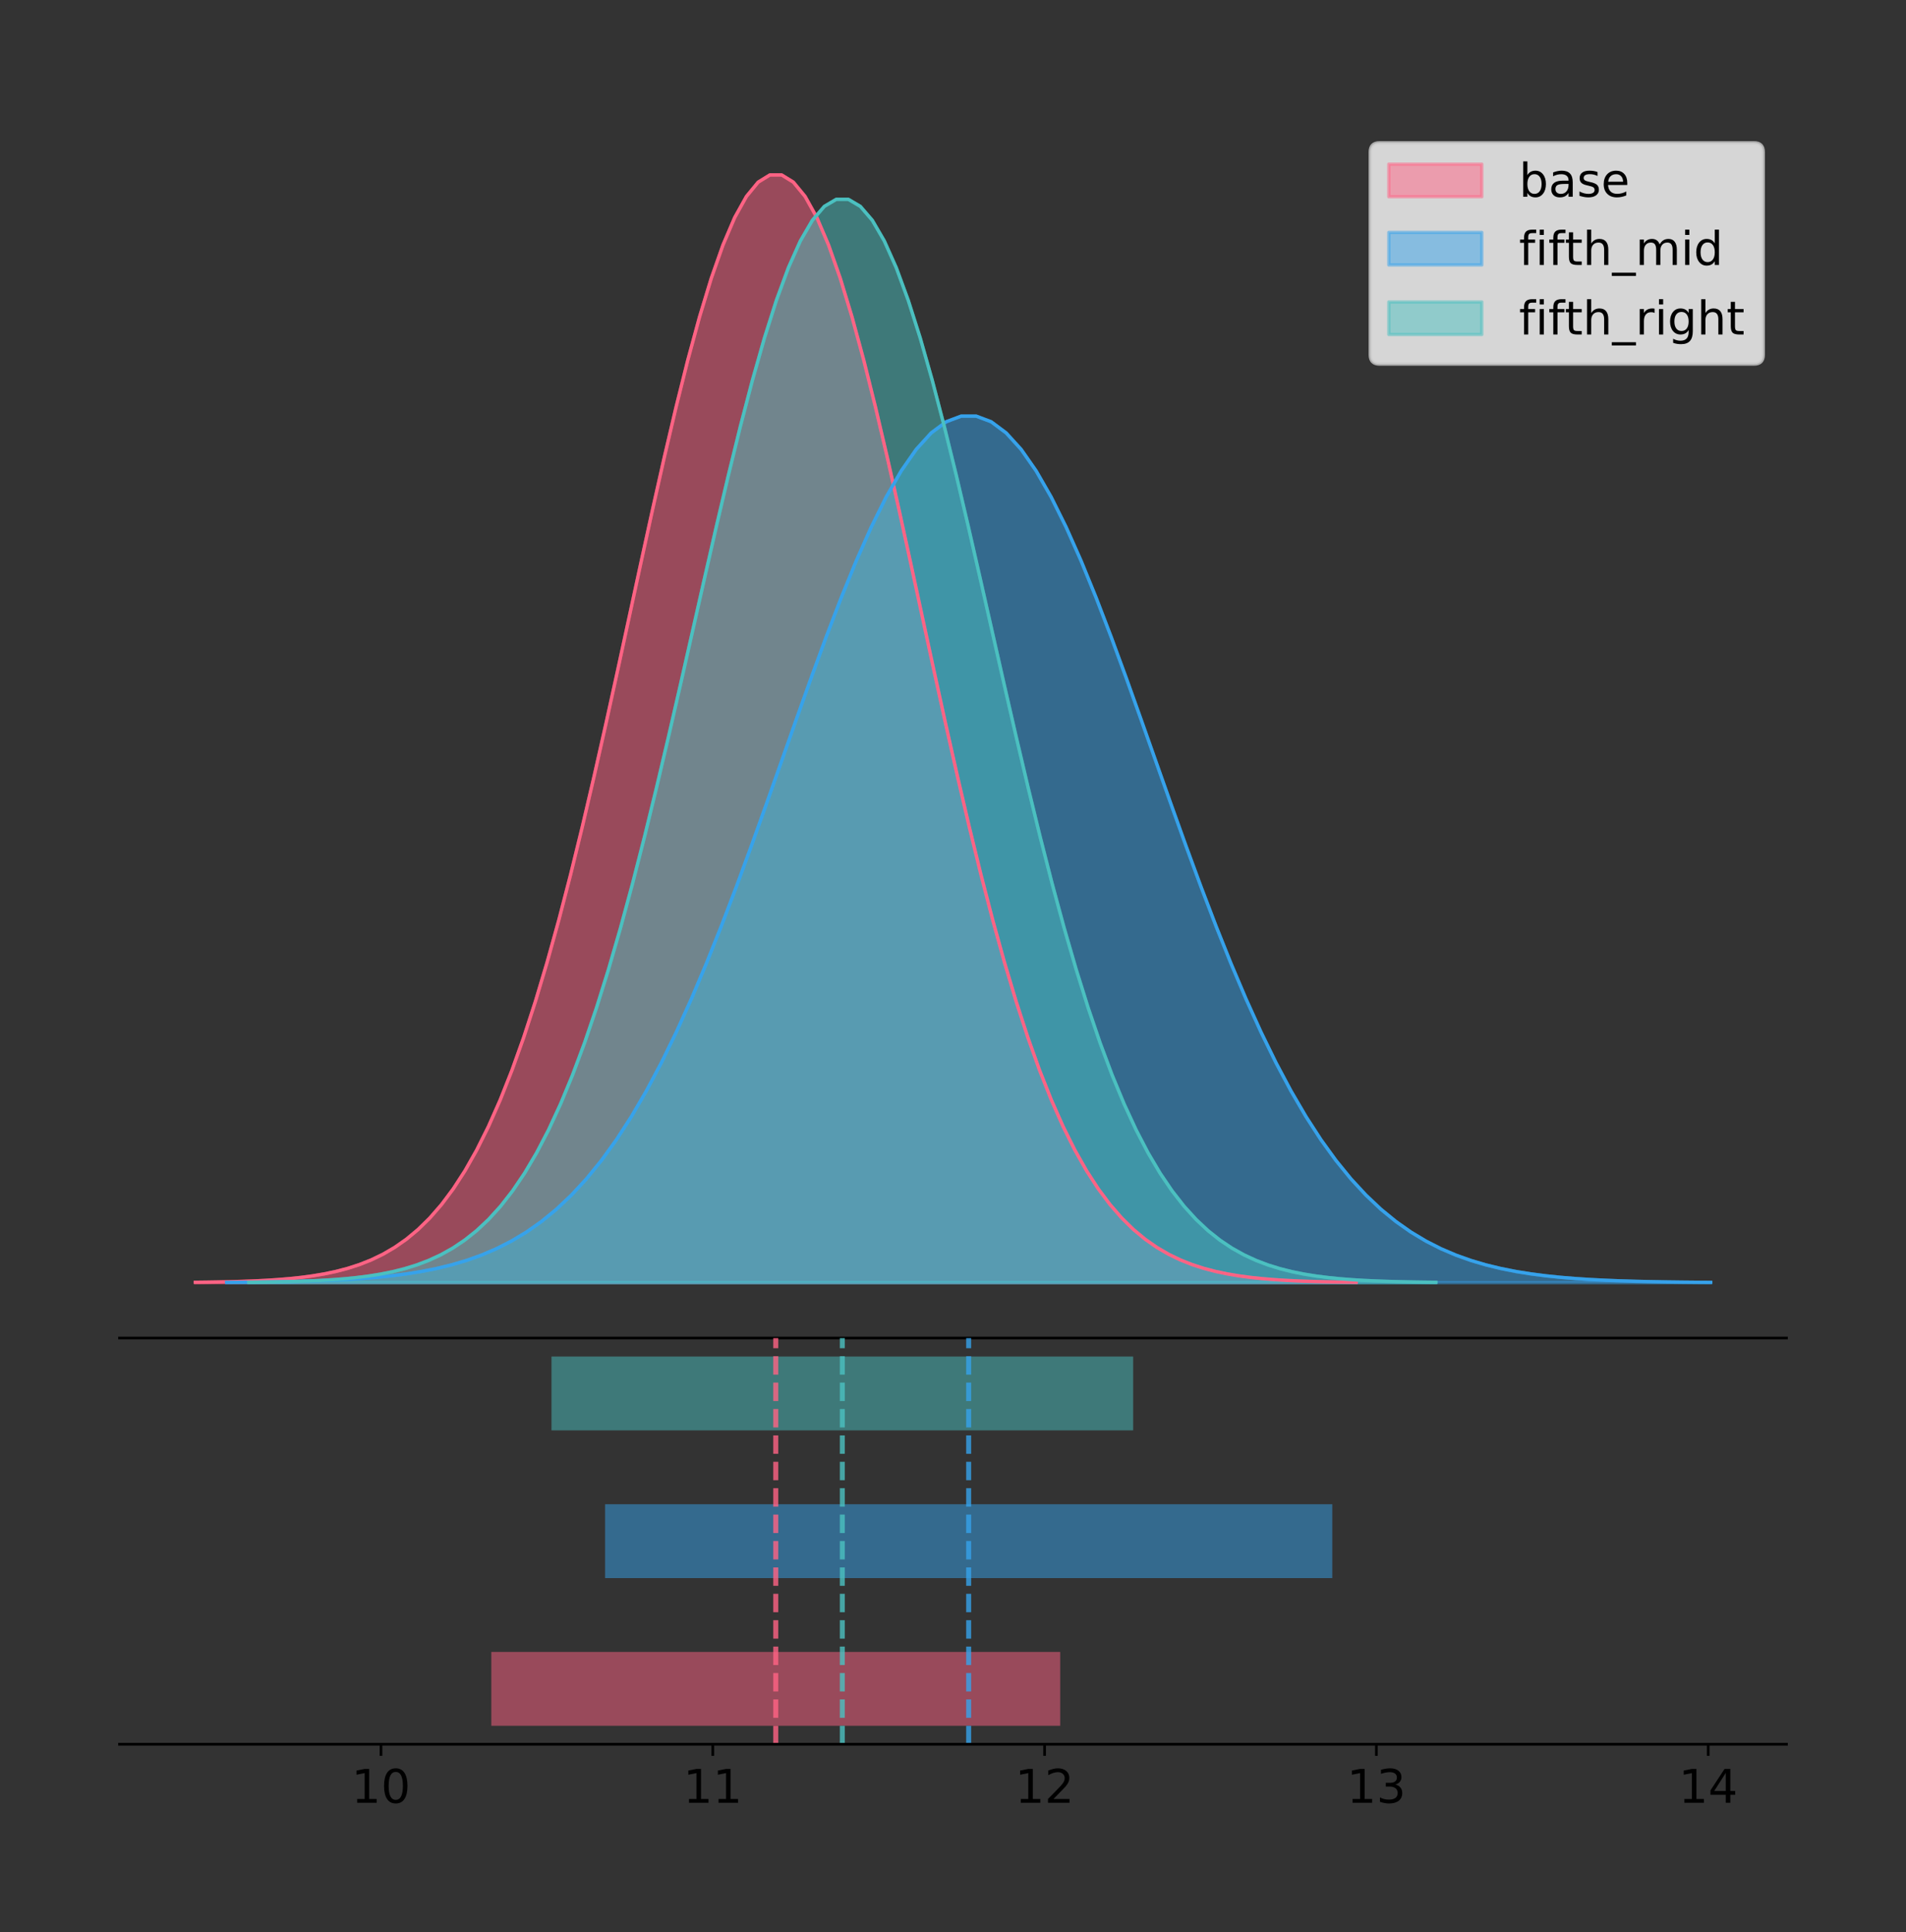 <?xml version="1.0" encoding="utf-8" standalone="no"?>
<!DOCTYPE svg PUBLIC "-//W3C//DTD SVG 1.1//EN"
  "http://www.w3.org/Graphics/SVG/1.1/DTD/svg11.dtd">
<!-- Created with matplotlib (https://matplotlib.org/) -->
<svg height="581.789pt" version="1.1" viewBox="0 0 574.2 581.789" width="574.2pt" xmlns="http://www.w3.org/2000/svg" xmlns:xlink="http://www.w3.org/1999/xlink">
 <rect x="0" y="0" width="574.2" height="581.789" fill="#333333" stroke="none"/>
 <defs>
  <style type="text/css">
*{stroke-linecap:butt;stroke-linejoin:round;}
  </style>
 </defs>
 <g id="figure_1">
  <g id="patch_1">
   <path d="M 0 581.789 
L 574.2 581.789 
L 574.2 0 
L 0 0 
z
" style="fill:none;"/>
  </g>
  <g id="axes_1">
   <g id="patch_2">
    <path d="M 36 402.93 
L 538.2 402.93 
L 538.2 36 
L 36 36 
z
" style="fill:none;"/>
   </g>
   <g id="PolyCollection_1">
    <defs>
     <path d="M 58.827 -195.538 
L 58.827 -195.65 
L 62.36 -195.692 
L 65.893 -195.749 
L 69.426 -195.825 
L 72.959 -195.925 
L 76.492 -196.058 
L 80.025 -196.23 
L 83.558 -196.455 
L 87.091 -196.744 
L 90.623 -197.115 
L 94.156 -197.585 
L 97.689 -198.179 
L 101.222 -198.923 
L 104.755 -199.848 
L 108.288 -200.99 
L 111.821 -202.39 
L 115.354 -204.093 
L 118.887 -206.151 
L 122.42 -208.617 
L 125.953 -211.552 
L 129.486 -215.017 
L 133.018 -219.078 
L 136.551 -223.801 
L 140.084 -229.25 
L 143.617 -235.488 
L 147.15 -242.572 
L 150.683 -250.552 
L 154.216 -259.468 
L 157.749 -269.344 
L 161.282 -280.192 
L 164.815 -292.002 
L 168.348 -304.744 
L 171.88 -318.365 
L 175.413 -332.786 
L 178.946 -347.901 
L 182.479 -363.58 
L 186.012 -379.667 
L 189.545 -395.98 
L 193.078 -412.318 
L 196.611 -428.462 
L 200.144 -444.18 
L 203.677 -459.23 
L 207.21 -473.372 
L 210.743 -486.366 
L 214.275 -497.987 
L 217.808 -508.025 
L 221.341 -516.294 
L 224.874 -522.64 
L 228.407 -526.94 
L 231.94 -529.111 
L 235.473 -529.111 
L 239.006 -526.94 
L 242.539 -522.64 
L 246.072 -516.294 
L 249.605 -508.025 
L 253.137 -497.987 
L 256.67 -486.366 
L 260.203 -473.372 
L 263.736 -459.23 
L 267.269 -444.18 
L 270.802 -428.462 
L 274.335 -412.318 
L 277.868 -395.98 
L 281.401 -379.667 
L 284.934 -363.58 
L 288.467 -347.901 
L 292 -332.786 
L 295.532 -318.365 
L 299.065 -304.744 
L 302.598 -292.002 
L 306.131 -280.192 
L 309.664 -269.344 
L 313.197 -259.468 
L 316.73 -250.552 
L 320.263 -242.572 
L 323.796 -235.488 
L 327.329 -229.25 
L 330.862 -223.801 
L 334.394 -219.078 
L 337.927 -215.017 
L 341.46 -211.552 
L 344.993 -208.617 
L 348.526 -206.151 
L 352.059 -204.093 
L 355.592 -202.39 
L 359.125 -200.99 
L 362.658 -199.848 
L 366.191 -198.923 
L 369.724 -198.179 
L 373.257 -197.585 
L 376.789 -197.115 
L 380.322 -196.744 
L 383.855 -196.455 
L 387.388 -196.23 
L 390.921 -196.058 
L 394.454 -195.925 
L 397.987 -195.825 
L 401.52 -195.749 
L 405.053 -195.692 
L 408.586 -195.65 
L 408.586 -195.538 
L 408.586 -195.538 
L 405.053 -195.538 
L 401.52 -195.538 
L 397.987 -195.538 
L 394.454 -195.538 
L 390.921 -195.538 
L 387.388 -195.538 
L 383.855 -195.538 
L 380.322 -195.538 
L 376.789 -195.538 
L 373.257 -195.538 
L 369.724 -195.538 
L 366.191 -195.538 
L 362.658 -195.538 
L 359.125 -195.538 
L 355.592 -195.538 
L 352.059 -195.538 
L 348.526 -195.538 
L 344.993 -195.538 
L 341.46 -195.538 
L 337.927 -195.538 
L 334.394 -195.538 
L 330.862 -195.538 
L 327.329 -195.538 
L 323.796 -195.538 
L 320.263 -195.538 
L 316.73 -195.538 
L 313.197 -195.538 
L 309.664 -195.538 
L 306.131 -195.538 
L 302.598 -195.538 
L 299.065 -195.538 
L 295.532 -195.538 
L 292 -195.538 
L 288.467 -195.538 
L 284.934 -195.538 
L 281.401 -195.538 
L 277.868 -195.538 
L 274.335 -195.538 
L 270.802 -195.538 
L 267.269 -195.538 
L 263.736 -195.538 
L 260.203 -195.538 
L 256.67 -195.538 
L 253.137 -195.538 
L 249.605 -195.538 
L 246.072 -195.538 
L 242.539 -195.538 
L 239.006 -195.538 
L 235.473 -195.538 
L 231.94 -195.538 
L 228.407 -195.538 
L 224.874 -195.538 
L 221.341 -195.538 
L 217.808 -195.538 
L 214.275 -195.538 
L 210.743 -195.538 
L 207.21 -195.538 
L 203.677 -195.538 
L 200.144 -195.538 
L 196.611 -195.538 
L 193.078 -195.538 
L 189.545 -195.538 
L 186.012 -195.538 
L 182.479 -195.538 
L 178.946 -195.538 
L 175.413 -195.538 
L 171.88 -195.538 
L 168.348 -195.538 
L 164.815 -195.538 
L 161.282 -195.538 
L 157.749 -195.538 
L 154.216 -195.538 
L 150.683 -195.538 
L 147.15 -195.538 
L 143.617 -195.538 
L 140.084 -195.538 
L 136.551 -195.538 
L 133.018 -195.538 
L 129.486 -195.538 
L 125.953 -195.538 
L 122.42 -195.538 
L 118.887 -195.538 
L 115.354 -195.538 
L 111.821 -195.538 
L 108.288 -195.538 
L 104.755 -195.538 
L 101.222 -195.538 
L 97.689 -195.538 
L 94.156 -195.538 
L 90.623 -195.538 
L 87.091 -195.538 
L 83.558 -195.538 
L 80.025 -195.538 
L 76.492 -195.538 
L 72.959 -195.538 
L 69.426 -195.538 
L 65.893 -195.538 
L 62.36 -195.538 
L 58.827 -195.538 
z
" id="m5842f9db78" style="stroke:#ff6384;stroke-opacity:0.5;"/>
    </defs>
    <g clip-path="url(#p783f0c71dc)">
     <use style="fill:#ff6384;fill-opacity:0.5;stroke:#ff6384;stroke-opacity:0.5;" x="0" xlink:href="#m5842f9db78" y="581.789"/>
    </g>
   </g>
   <g id="PolyCollection_2">
    <defs>
     <path d="M 68.272 -195.538 
L 68.272 -195.626 
L 72.788 -195.659 
L 77.305 -195.703 
L 81.821 -195.762 
L 86.337 -195.841 
L 90.853 -195.944 
L 95.369 -196.08 
L 99.885 -196.255 
L 104.402 -196.482 
L 108.918 -196.771 
L 113.434 -197.14 
L 117.95 -197.604 
L 122.466 -198.186 
L 126.982 -198.91 
L 131.499 -199.803 
L 136.015 -200.898 
L 140.531 -202.231 
L 145.047 -203.84 
L 149.563 -205.769 
L 154.079 -208.065 
L 158.596 -210.776 
L 163.112 -213.953 
L 167.628 -217.647 
L 172.144 -221.91 
L 176.66 -226.79 
L 181.176 -232.332 
L 185.693 -238.575 
L 190.209 -245.549 
L 194.725 -253.275 
L 199.241 -261.761 
L 203.757 -271 
L 208.273 -280.968 
L 212.79 -291.624 
L 217.306 -302.904 
L 221.822 -314.729 
L 226.338 -326.994 
L 230.854 -339.579 
L 235.37 -352.34 
L 239.887 -365.121 
L 244.403 -377.75 
L 248.919 -390.046 
L 253.435 -401.82 
L 257.951 -412.882 
L 262.467 -423.047 
L 266.984 -432.138 
L 271.5 -439.99 
L 276.016 -446.46 
L 280.532 -451.424 
L 285.048 -454.787 
L 289.564 -456.486 
L 294.081 -456.486 
L 298.597 -454.787 
L 303.113 -451.424 
L 307.629 -446.46 
L 312.145 -439.99 
L 316.661 -432.138 
L 321.178 -423.047 
L 325.694 -412.882 
L 330.21 -401.82 
L 334.726 -390.046 
L 339.242 -377.75 
L 343.758 -365.121 
L 348.275 -352.34 
L 352.791 -339.579 
L 357.307 -326.994 
L 361.823 -314.729 
L 366.339 -302.904 
L 370.855 -291.624 
L 375.372 -280.968 
L 379.888 -271 
L 384.404 -261.761 
L 388.92 -253.275 
L 393.436 -245.549 
L 397.952 -238.575 
L 402.469 -232.332 
L 406.985 -226.79 
L 411.501 -221.91 
L 416.017 -217.647 
L 420.533 -213.953 
L 425.049 -210.776 
L 429.566 -208.065 
L 434.082 -205.769 
L 438.598 -203.84 
L 443.114 -202.231 
L 447.63 -200.898 
L 452.146 -199.803 
L 456.663 -198.91 
L 461.179 -198.186 
L 465.695 -197.604 
L 470.211 -197.14 
L 474.727 -196.771 
L 479.243 -196.482 
L 483.76 -196.255 
L 488.276 -196.08 
L 492.792 -195.944 
L 497.308 -195.841 
L 501.824 -195.762 
L 506.34 -195.703 
L 510.857 -195.659 
L 515.373 -195.626 
L 515.373 -195.538 
L 515.373 -195.538 
L 510.857 -195.538 
L 506.34 -195.538 
L 501.824 -195.538 
L 497.308 -195.538 
L 492.792 -195.538 
L 488.276 -195.538 
L 483.76 -195.538 
L 479.243 -195.538 
L 474.727 -195.538 
L 470.211 -195.538 
L 465.695 -195.538 
L 461.179 -195.538 
L 456.663 -195.538 
L 452.146 -195.538 
L 447.63 -195.538 
L 443.114 -195.538 
L 438.598 -195.538 
L 434.082 -195.538 
L 429.566 -195.538 
L 425.049 -195.538 
L 420.533 -195.538 
L 416.017 -195.538 
L 411.501 -195.538 
L 406.985 -195.538 
L 402.469 -195.538 
L 397.952 -195.538 
L 393.436 -195.538 
L 388.92 -195.538 
L 384.404 -195.538 
L 379.888 -195.538 
L 375.372 -195.538 
L 370.855 -195.538 
L 366.339 -195.538 
L 361.823 -195.538 
L 357.307 -195.538 
L 352.791 -195.538 
L 348.275 -195.538 
L 343.758 -195.538 
L 339.242 -195.538 
L 334.726 -195.538 
L 330.21 -195.538 
L 325.694 -195.538 
L 321.178 -195.538 
L 316.661 -195.538 
L 312.145 -195.538 
L 307.629 -195.538 
L 303.113 -195.538 
L 298.597 -195.538 
L 294.081 -195.538 
L 289.564 -195.538 
L 285.048 -195.538 
L 280.532 -195.538 
L 276.016 -195.538 
L 271.5 -195.538 
L 266.984 -195.538 
L 262.467 -195.538 
L 257.951 -195.538 
L 253.435 -195.538 
L 248.919 -195.538 
L 244.403 -195.538 
L 239.887 -195.538 
L 235.37 -195.538 
L 230.854 -195.538 
L 226.338 -195.538 
L 221.822 -195.538 
L 217.306 -195.538 
L 212.79 -195.538 
L 208.273 -195.538 
L 203.757 -195.538 
L 199.241 -195.538 
L 194.725 -195.538 
L 190.209 -195.538 
L 185.693 -195.538 
L 181.176 -195.538 
L 176.66 -195.538 
L 172.144 -195.538 
L 167.628 -195.538 
L 163.112 -195.538 
L 158.596 -195.538 
L 154.079 -195.538 
L 149.563 -195.538 
L 145.047 -195.538 
L 140.531 -195.538 
L 136.015 -195.538 
L 131.499 -195.538 
L 126.982 -195.538 
L 122.466 -195.538 
L 117.95 -195.538 
L 113.434 -195.538 
L 108.918 -195.538 
L 104.402 -195.538 
L 99.885 -195.538 
L 95.369 -195.538 
L 90.853 -195.538 
L 86.337 -195.538 
L 81.821 -195.538 
L 77.305 -195.538 
L 72.788 -195.538 
L 68.272 -195.538 
z
" id="m1d5185a5c5" style="stroke:#36a2eb;stroke-opacity:0.5;"/>
    </defs>
    <g clip-path="url(#p783f0c71dc)">
     <use style="fill:#36a2eb;fill-opacity:0.5;stroke:#36a2eb;stroke-opacity:0.5;" x="0" xlink:href="#m1d5185a5c5" y="581.789"/>
    </g>
   </g>
   <g id="PolyCollection_3">
    <defs>
     <path d="M 74.947 -195.538 
L 74.947 -195.648 
L 78.559 -195.689 
L 82.171 -195.744 
L 85.784 -195.818 
L 89.396 -195.917 
L 93.008 -196.046 
L 96.621 -196.215 
L 100.233 -196.435 
L 103.845 -196.718 
L 107.458 -197.08 
L 111.07 -197.54 
L 114.683 -198.121 
L 118.295 -198.848 
L 121.907 -199.753 
L 125.52 -200.87 
L 129.132 -202.239 
L 132.744 -203.905 
L 136.357 -205.917 
L 139.969 -208.329 
L 143.581 -211.199 
L 147.194 -214.589 
L 150.806 -218.56 
L 154.418 -223.179 
L 158.031 -228.508 
L 161.643 -234.609 
L 165.255 -241.538 
L 168.868 -249.343 
L 172.48 -258.062 
L 176.093 -267.721 
L 179.705 -278.33 
L 183.317 -289.881 
L 186.93 -302.343 
L 190.542 -315.664 
L 194.154 -329.768 
L 197.767 -344.551 
L 201.379 -359.885 
L 204.991 -375.618 
L 208.604 -391.572 
L 212.216 -407.551 
L 215.828 -423.34 
L 219.441 -438.712 
L 223.053 -453.431 
L 226.666 -467.262 
L 230.278 -479.97 
L 233.89 -491.335 
L 237.503 -501.152 
L 241.115 -509.24 
L 244.727 -515.446 
L 248.34 -519.651 
L 251.952 -521.775 
L 255.564 -521.775 
L 259.177 -519.651 
L 262.789 -515.446 
L 266.401 -509.24 
L 270.014 -501.152 
L 273.626 -491.335 
L 277.239 -479.97 
L 280.851 -467.262 
L 284.463 -453.431 
L 288.076 -438.712 
L 291.688 -423.34 
L 295.3 -407.551 
L 298.913 -391.572 
L 302.525 -375.618 
L 306.137 -359.885 
L 309.75 -344.551 
L 313.362 -329.768 
L 316.974 -315.664 
L 320.587 -302.343 
L 324.199 -289.881 
L 327.811 -278.33 
L 331.424 -267.721 
L 335.036 -258.062 
L 338.649 -249.343 
L 342.261 -241.538 
L 345.873 -234.609 
L 349.486 -228.508 
L 353.098 -223.179 
L 356.71 -218.56 
L 360.323 -214.589 
L 363.935 -211.199 
L 367.547 -208.329 
L 371.16 -205.917 
L 374.772 -203.905 
L 378.384 -202.239 
L 381.997 -200.87 
L 385.609 -199.753 
L 389.222 -198.848 
L 392.834 -198.121 
L 396.446 -197.54 
L 400.059 -197.08 
L 403.671 -196.718 
L 407.283 -196.435 
L 410.896 -196.215 
L 414.508 -196.046 
L 418.12 -195.917 
L 421.733 -195.818 
L 425.345 -195.744 
L 428.957 -195.689 
L 432.57 -195.648 
L 432.57 -195.538 
L 432.57 -195.538 
L 428.957 -195.538 
L 425.345 -195.538 
L 421.733 -195.538 
L 418.12 -195.538 
L 414.508 -195.538 
L 410.896 -195.538 
L 407.283 -195.538 
L 403.671 -195.538 
L 400.059 -195.538 
L 396.446 -195.538 
L 392.834 -195.538 
L 389.222 -195.538 
L 385.609 -195.538 
L 381.997 -195.538 
L 378.384 -195.538 
L 374.772 -195.538 
L 371.16 -195.538 
L 367.547 -195.538 
L 363.935 -195.538 
L 360.323 -195.538 
L 356.71 -195.538 
L 353.098 -195.538 
L 349.486 -195.538 
L 345.873 -195.538 
L 342.261 -195.538 
L 338.649 -195.538 
L 335.036 -195.538 
L 331.424 -195.538 
L 327.811 -195.538 
L 324.199 -195.538 
L 320.587 -195.538 
L 316.974 -195.538 
L 313.362 -195.538 
L 309.75 -195.538 
L 306.137 -195.538 
L 302.525 -195.538 
L 298.913 -195.538 
L 295.3 -195.538 
L 291.688 -195.538 
L 288.076 -195.538 
L 284.463 -195.538 
L 280.851 -195.538 
L 277.239 -195.538 
L 273.626 -195.538 
L 270.014 -195.538 
L 266.401 -195.538 
L 262.789 -195.538 
L 259.177 -195.538 
L 255.564 -195.538 
L 251.952 -195.538 
L 248.34 -195.538 
L 244.727 -195.538 
L 241.115 -195.538 
L 237.503 -195.538 
L 233.89 -195.538 
L 230.278 -195.538 
L 226.666 -195.538 
L 223.053 -195.538 
L 219.441 -195.538 
L 215.828 -195.538 
L 212.216 -195.538 
L 208.604 -195.538 
L 204.991 -195.538 
L 201.379 -195.538 
L 197.767 -195.538 
L 194.154 -195.538 
L 190.542 -195.538 
L 186.93 -195.538 
L 183.317 -195.538 
L 179.705 -195.538 
L 176.093 -195.538 
L 172.48 -195.538 
L 168.868 -195.538 
L 165.255 -195.538 
L 161.643 -195.538 
L 158.031 -195.538 
L 154.418 -195.538 
L 150.806 -195.538 
L 147.194 -195.538 
L 143.581 -195.538 
L 139.969 -195.538 
L 136.357 -195.538 
L 132.744 -195.538 
L 129.132 -195.538 
L 125.52 -195.538 
L 121.907 -195.538 
L 118.295 -195.538 
L 114.683 -195.538 
L 111.07 -195.538 
L 107.458 -195.538 
L 103.845 -195.538 
L 100.233 -195.538 
L 96.621 -195.538 
L 93.008 -195.538 
L 89.396 -195.538 
L 85.784 -195.538 
L 82.171 -195.538 
L 78.559 -195.538 
L 74.947 -195.538 
z
" id="m1afb30ddbc" style="stroke:#4bc0c0;stroke-opacity:0.5;"/>
    </defs>
    <g clip-path="url(#p783f0c71dc)">
     <use style="fill:#4bc0c0;fill-opacity:0.5;stroke:#4bc0c0;stroke-opacity:0.5;" x="0" xlink:href="#m1afb30ddbc" y="581.789"/>
    </g>
   </g>
   <g id="line2d_1">
    <path clip-path="url(#p783f0c71dc)" d="M 58.827 386.139 
L 62.36 386.097 
L 65.893 386.04 
L 69.426 385.965 
L 72.959 385.864 
L 76.492 385.732 
L 80.025 385.559 
L 83.558 385.334 
L 87.091 385.045 
L 90.623 384.675 
L 94.156 384.204 
L 97.689 383.61 
L 101.222 382.867 
L 104.755 381.941 
L 108.288 380.799 
L 111.821 379.399 
L 115.354 377.696 
L 118.887 375.639 
L 122.42 373.172 
L 125.953 370.238 
L 129.486 366.772 
L 133.018 362.711 
L 136.551 357.989 
L 140.084 352.539 
L 143.617 346.301 
L 147.15 339.217 
L 150.683 331.237 
L 154.216 322.322 
L 157.749 312.445 
L 161.282 301.597 
L 164.815 289.787 
L 168.348 277.045 
L 171.88 263.424 
L 175.413 249.004 
L 178.946 233.888 
L 182.479 218.209 
L 186.012 202.123 
L 189.545 185.809 
L 193.078 169.471 
L 196.611 153.327 
L 200.144 137.61 
L 203.677 122.559 
L 207.21 108.418 
L 210.743 95.423 
L 214.275 83.803 
L 217.808 73.765 
L 221.341 65.495 
L 224.874 59.15 
L 228.407 54.85 
L 231.94 52.679 
L 235.473 52.679 
L 239.006 54.85 
L 242.539 59.15 
L 246.072 65.495 
L 249.605 73.765 
L 253.137 83.803 
L 256.67 95.423 
L 260.203 108.418 
L 263.736 122.559 
L 267.269 137.61 
L 270.802 153.327 
L 274.335 169.471 
L 277.868 185.809 
L 281.401 202.123 
L 284.934 218.209 
L 288.467 233.888 
L 292 249.004 
L 295.532 263.424 
L 299.065 277.045 
L 302.598 289.787 
L 306.131 301.597 
L 309.664 312.445 
L 313.197 322.322 
L 316.73 331.237 
L 320.263 339.217 
L 323.796 346.301 
L 327.329 352.539 
L 330.862 357.989 
L 334.394 362.711 
L 337.927 366.772 
L 341.46 370.238 
L 344.993 373.172 
L 348.526 375.639 
L 352.059 377.696 
L 355.592 379.399 
L 359.125 380.799 
L 362.658 381.941 
L 366.191 382.867 
L 369.724 383.61 
L 373.257 384.204 
L 376.789 384.675 
L 380.322 385.045 
L 383.855 385.334 
L 387.388 385.559 
L 390.921 385.732 
L 394.454 385.864 
L 397.987 385.965 
L 401.52 386.04 
L 405.053 386.097 
L 408.586 386.139 
" style="fill:none;stroke:#ff6384;stroke-linecap:square;"/>
   </g>
   <g id="line2d_2">
    <path clip-path="url(#p783f0c71dc)" d="M 68.272 386.164 
L 72.788 386.131 
L 77.305 386.086 
L 81.821 386.027 
L 86.337 385.948 
L 90.853 385.845 
L 95.369 385.71 
L 99.885 385.534 
L 104.402 385.308 
L 108.918 385.018 
L 113.434 384.65 
L 117.95 384.185 
L 122.466 383.603 
L 126.982 382.88 
L 131.499 381.986 
L 136.015 380.891 
L 140.531 379.559 
L 145.047 377.949 
L 149.563 376.02 
L 154.079 373.724 
L 158.596 371.013 
L 163.112 367.836 
L 167.628 364.142 
L 172.144 359.879 
L 176.66 354.999 
L 181.176 349.457 
L 185.693 343.215 
L 190.209 336.24 
L 194.725 328.514 
L 199.241 320.028 
L 203.757 310.789 
L 208.273 300.821 
L 212.79 290.166 
L 217.306 278.885 
L 221.822 267.06 
L 226.338 254.795 
L 230.854 242.211 
L 235.37 229.449 
L 239.887 216.668 
L 244.403 204.039 
L 248.919 191.744 
L 253.435 179.97 
L 257.951 168.907 
L 262.467 158.742 
L 266.984 149.651 
L 271.5 141.799 
L 276.016 135.33 
L 280.532 130.366 
L 285.048 127.002 
L 289.564 125.304 
L 294.081 125.304 
L 298.597 127.002 
L 303.113 130.366 
L 307.629 135.33 
L 312.145 141.799 
L 316.661 149.651 
L 321.178 158.742 
L 325.694 168.907 
L 330.21 179.97 
L 334.726 191.744 
L 339.242 204.039 
L 343.758 216.668 
L 348.275 229.449 
L 352.791 242.211 
L 357.307 254.795 
L 361.823 267.06 
L 366.339 278.885 
L 370.855 290.166 
L 375.372 300.821 
L 379.888 310.789 
L 384.404 320.028 
L 388.92 328.514 
L 393.436 336.24 
L 397.952 343.215 
L 402.469 349.457 
L 406.985 354.999 
L 411.501 359.879 
L 416.017 364.142 
L 420.533 367.836 
L 425.049 371.013 
L 429.566 373.724 
L 434.082 376.02 
L 438.598 377.949 
L 443.114 379.559 
L 447.63 380.891 
L 452.146 381.986 
L 456.663 382.88 
L 461.179 383.603 
L 465.695 384.185 
L 470.211 384.65 
L 474.727 385.018 
L 479.243 385.308 
L 483.76 385.534 
L 488.276 385.71 
L 492.792 385.845 
L 497.308 385.948 
L 501.824 386.027 
L 506.34 386.086 
L 510.857 386.131 
L 515.373 386.164 
" style="fill:none;stroke:#36a2eb;stroke-linecap:square;"/>
   </g>
   <g id="line2d_3">
    <path clip-path="url(#p783f0c71dc)" d="M 74.947 386.142 
L 78.559 386.101 
L 82.171 386.045 
L 85.784 385.971 
L 89.396 385.873 
L 93.008 385.743 
L 96.621 385.574 
L 100.233 385.355 
L 103.845 385.072 
L 107.458 384.709 
L 111.07 384.249 
L 114.683 383.668 
L 118.295 382.941 
L 121.907 382.036 
L 125.52 380.919 
L 129.132 379.55 
L 132.744 377.884 
L 136.357 375.872 
L 139.969 373.46 
L 143.581 370.59 
L 147.194 367.201 
L 150.806 363.229 
L 154.418 358.61 
L 158.031 353.281 
L 161.643 347.18 
L 165.255 340.251 
L 168.868 332.447 
L 172.48 323.728 
L 176.093 314.068 
L 179.705 303.459 
L 183.317 291.909 
L 186.93 279.447 
L 190.542 266.125 
L 194.154 252.022 
L 197.767 237.239 
L 201.379 221.904 
L 204.991 206.172 
L 208.604 190.217 
L 212.216 174.238 
L 215.828 158.449 
L 219.441 143.078 
L 223.053 128.358 
L 226.666 114.528 
L 230.278 101.819 
L 233.89 90.454 
L 237.503 80.637 
L 241.115 72.549 
L 244.727 66.343 
L 248.34 62.138 
L 251.952 60.015 
L 255.564 60.015 
L 259.177 62.138 
L 262.789 66.343 
L 266.401 72.549 
L 270.014 80.637 
L 273.626 90.454 
L 277.239 101.819 
L 280.851 114.528 
L 284.463 128.358 
L 288.076 143.078 
L 291.688 158.449 
L 295.3 174.238 
L 298.913 190.217 
L 302.525 206.172 
L 306.137 221.904 
L 309.75 237.239 
L 313.362 252.022 
L 316.974 266.125 
L 320.587 279.447 
L 324.199 291.909 
L 327.811 303.459 
L 331.424 314.068 
L 335.036 323.728 
L 338.649 332.447 
L 342.261 340.251 
L 345.873 347.18 
L 349.486 353.281 
L 353.098 358.61 
L 356.71 363.229 
L 360.323 367.201 
L 363.935 370.59 
L 367.547 373.46 
L 371.16 375.872 
L 374.772 377.884 
L 378.384 379.55 
L 381.997 380.919 
L 385.609 382.036 
L 389.222 382.941 
L 392.834 383.668 
L 396.446 384.249 
L 400.059 384.709 
L 403.671 385.072 
L 407.283 385.355 
L 410.896 385.574 
L 414.508 385.743 
L 418.12 385.873 
L 421.733 385.971 
L 425.345 386.045 
L 428.957 386.101 
L 432.57 386.142 
" style="fill:none;stroke:#4bc0c0;stroke-linecap:square;"/>
   </g>
   <g id="patch_3">
    <path d="M 36 402.93 
L 538.2 402.93 
" style="fill:none;stroke:#000000;stroke-linecap:square;stroke-linejoin:miter;stroke-width:0.8;"/>
   </g>
   <g id="legend_1">
    <g id="patch_4">
     <path d="M 415.602 109.627 
L 528.4 109.627 
Q 531.2 109.627 531.2 106.827 
L 531.2 45.8 
Q 531.2 43 528.4 43 
L 415.602 43 
Q 412.802 43 412.802 45.8 
L 412.802 106.827 
Q 412.802 109.627 415.602 109.627 
z
" style="fill:#ffffff;opacity:0.8;stroke:#cccccc;stroke-linejoin:miter;"/>
    </g>
    <g id="patch_5">
     <path d="M 418.402 59.238 
L 446.402 59.238 
L 446.402 49.438 
L 418.402 49.438 
z
" style="fill:#ff6384;opacity:0.5;stroke:#ff6384;stroke-linejoin:miter;"/>
    </g>
    <g id="text_1">
     <!-- base -->
     <defs>
      <path d="M 48.688 27.297 
Q 48.688 37.203 44.609 42.844 
Q 40.531 48.484 33.406 48.484 
Q 26.266 48.484 22.188 42.844 
Q 18.109 37.203 18.109 27.297 
Q 18.109 17.391 22.188 11.75 
Q 26.266 6.109 33.406 6.109 
Q 40.531 6.109 44.609 11.75 
Q 48.688 17.391 48.688 27.297 
z
M 18.109 46.391 
Q 20.953 51.266 25.266 53.625 
Q 29.594 56 35.594 56 
Q 45.562 56 51.781 48.094 
Q 58.016 40.188 58.016 27.297 
Q 58.016 14.406 51.781 6.484 
Q 45.562 -1.422 35.594 -1.422 
Q 29.594 -1.422 25.266 0.953 
Q 20.953 3.328 18.109 8.203 
L 18.109 0 
L 9.078 0 
L 9.078 75.984 
L 18.109 75.984 
z
" id="DejaVuSans-98"/>
      <path d="M 34.281 27.484 
Q 23.391 27.484 19.188 25 
Q 14.984 22.516 14.984 16.5 
Q 14.984 11.719 18.141 8.906 
Q 21.297 6.109 26.703 6.109 
Q 34.188 6.109 38.703 11.406 
Q 43.219 16.703 43.219 25.484 
L 43.219 27.484 
z
M 52.203 31.203 
L 52.203 0 
L 43.219 0 
L 43.219 8.297 
Q 40.141 3.328 35.547 0.953 
Q 30.953 -1.422 24.312 -1.422 
Q 15.922 -1.422 10.953 3.297 
Q 6 8.016 6 15.922 
Q 6 25.141 12.172 29.828 
Q 18.359 34.516 30.609 34.516 
L 43.219 34.516 
L 43.219 35.406 
Q 43.219 41.609 39.141 45 
Q 35.062 48.391 27.688 48.391 
Q 23 48.391 18.547 47.266 
Q 14.109 46.141 10.016 43.891 
L 10.016 52.203 
Q 14.938 54.109 19.578 55.047 
Q 24.219 56 28.609 56 
Q 40.484 56 46.344 49.844 
Q 52.203 43.703 52.203 31.203 
z
" id="DejaVuSans-97"/>
      <path d="M 44.281 53.078 
L 44.281 44.578 
Q 40.484 46.531 36.375 47.5 
Q 32.281 48.484 27.875 48.484 
Q 21.188 48.484 17.844 46.438 
Q 14.5 44.391 14.5 40.281 
Q 14.5 37.156 16.891 35.375 
Q 19.281 33.594 26.516 31.984 
L 29.594 31.297 
Q 39.156 29.25 43.188 25.516 
Q 47.219 21.781 47.219 15.094 
Q 47.219 7.469 41.188 3.016 
Q 35.156 -1.422 24.609 -1.422 
Q 20.219 -1.422 15.453 -0.562 
Q 10.688 0.297 5.422 2 
L 5.422 11.281 
Q 10.406 8.688 15.234 7.391 
Q 20.062 6.109 24.812 6.109 
Q 31.156 6.109 34.562 8.281 
Q 37.984 10.453 37.984 14.406 
Q 37.984 18.062 35.516 20.016 
Q 33.062 21.969 24.703 23.781 
L 21.578 24.516 
Q 13.234 26.266 9.516 29.906 
Q 5.812 33.547 5.812 39.891 
Q 5.812 47.609 11.281 51.797 
Q 16.75 56 26.812 56 
Q 31.781 56 36.172 55.266 
Q 40.578 54.547 44.281 53.078 
z
" id="DejaVuSans-115"/>
      <path d="M 56.203 29.594 
L 56.203 25.203 
L 14.891 25.203 
Q 15.484 15.922 20.484 11.062 
Q 25.484 6.203 34.422 6.203 
Q 39.594 6.203 44.453 7.469 
Q 49.312 8.734 54.109 11.281 
L 54.109 2.781 
Q 49.266 0.734 44.188 -0.344 
Q 39.109 -1.422 33.891 -1.422 
Q 20.797 -1.422 13.156 6.188 
Q 5.516 13.812 5.516 26.812 
Q 5.516 40.234 12.766 48.109 
Q 20.016 56 32.328 56 
Q 43.359 56 49.781 48.891 
Q 56.203 41.797 56.203 29.594 
z
M 47.219 32.234 
Q 47.125 39.594 43.094 43.984 
Q 39.062 48.391 32.422 48.391 
Q 24.906 48.391 20.391 44.141 
Q 15.875 39.891 15.188 32.172 
z
" id="DejaVuSans-101"/>
     </defs>
     <g transform="translate(457.602 59.238)scale(0.14 -0.14)">
      <use xlink:href="#DejaVuSans-98"/>
      <use x="63.477" xlink:href="#DejaVuSans-97"/>
      <use x="124.756" xlink:href="#DejaVuSans-115"/>
      <use x="176.855" xlink:href="#DejaVuSans-101"/>
     </g>
    </g>
    <g id="patch_6">
     <path d="M 418.402 79.787 
L 446.402 79.787 
L 446.402 69.987 
L 418.402 69.987 
z
" style="fill:#36a2eb;opacity:0.5;stroke:#36a2eb;stroke-linejoin:miter;"/>
    </g>
    <g id="text_2">
     <!-- fifth_mid -->
     <defs>
      <path d="M 37.109 75.984 
L 37.109 68.5 
L 28.516 68.5 
Q 23.688 68.5 21.797 66.547 
Q 19.922 64.594 19.922 59.516 
L 19.922 54.688 
L 34.719 54.688 
L 34.719 47.703 
L 19.922 47.703 
L 19.922 0 
L 10.891 0 
L 10.891 47.703 
L 2.297 47.703 
L 2.297 54.688 
L 10.891 54.688 
L 10.891 58.5 
Q 10.891 67.625 15.141 71.797 
Q 19.391 75.984 28.609 75.984 
z
" id="DejaVuSans-102"/>
      <path d="M 9.422 54.688 
L 18.406 54.688 
L 18.406 0 
L 9.422 0 
z
M 9.422 75.984 
L 18.406 75.984 
L 18.406 64.594 
L 9.422 64.594 
z
" id="DejaVuSans-105"/>
      <path d="M 18.312 70.219 
L 18.312 54.688 
L 36.812 54.688 
L 36.812 47.703 
L 18.312 47.703 
L 18.312 18.016 
Q 18.312 11.328 20.141 9.422 
Q 21.969 7.516 27.594 7.516 
L 36.812 7.516 
L 36.812 0 
L 27.594 0 
Q 17.188 0 13.234 3.875 
Q 9.281 7.766 9.281 18.016 
L 9.281 47.703 
L 2.688 47.703 
L 2.688 54.688 
L 9.281 54.688 
L 9.281 70.219 
z
" id="DejaVuSans-116"/>
      <path d="M 54.891 33.016 
L 54.891 0 
L 45.906 0 
L 45.906 32.719 
Q 45.906 40.484 42.875 44.328 
Q 39.844 48.188 33.797 48.188 
Q 26.516 48.188 22.312 43.547 
Q 18.109 38.922 18.109 30.906 
L 18.109 0 
L 9.078 0 
L 9.078 75.984 
L 18.109 75.984 
L 18.109 46.188 
Q 21.344 51.125 25.703 53.562 
Q 30.078 56 35.797 56 
Q 45.219 56 50.047 50.172 
Q 54.891 44.344 54.891 33.016 
z
" id="DejaVuSans-104"/>
      <path d="M 50.984 -16.609 
L 50.984 -23.578 
L -0.984 -23.578 
L -0.984 -16.609 
z
" id="DejaVuSans-95"/>
      <path d="M 52 44.188 
Q 55.375 50.25 60.062 53.125 
Q 64.75 56 71.094 56 
Q 79.641 56 84.281 50.016 
Q 88.922 44.047 88.922 33.016 
L 88.922 0 
L 79.891 0 
L 79.891 32.719 
Q 79.891 40.578 77.094 44.375 
Q 74.312 48.188 68.609 48.188 
Q 61.625 48.188 57.562 43.547 
Q 53.516 38.922 53.516 30.906 
L 53.516 0 
L 44.484 0 
L 44.484 32.719 
Q 44.484 40.625 41.703 44.406 
Q 38.922 48.188 33.109 48.188 
Q 26.219 48.188 22.156 43.531 
Q 18.109 38.875 18.109 30.906 
L 18.109 0 
L 9.078 0 
L 9.078 54.688 
L 18.109 54.688 
L 18.109 46.188 
Q 21.188 51.219 25.484 53.609 
Q 29.781 56 35.688 56 
Q 41.656 56 45.828 52.969 
Q 50 49.953 52 44.188 
z
" id="DejaVuSans-109"/>
      <path d="M 45.406 46.391 
L 45.406 75.984 
L 54.391 75.984 
L 54.391 0 
L 45.406 0 
L 45.406 8.203 
Q 42.578 3.328 38.25 0.953 
Q 33.938 -1.422 27.875 -1.422 
Q 17.969 -1.422 11.734 6.484 
Q 5.516 14.406 5.516 27.297 
Q 5.516 40.188 11.734 48.094 
Q 17.969 56 27.875 56 
Q 33.938 56 38.25 53.625 
Q 42.578 51.266 45.406 46.391 
z
M 14.797 27.297 
Q 14.797 17.391 18.875 11.75 
Q 22.953 6.109 30.078 6.109 
Q 37.203 6.109 41.297 11.75 
Q 45.406 17.391 45.406 27.297 
Q 45.406 37.203 41.297 42.844 
Q 37.203 48.484 30.078 48.484 
Q 22.953 48.484 18.875 42.844 
Q 14.797 37.203 14.797 27.297 
z
" id="DejaVuSans-100"/>
     </defs>
     <g transform="translate(457.602 79.787)scale(0.14 -0.14)">
      <use xlink:href="#DejaVuSans-102"/>
      <use x="35.205" xlink:href="#DejaVuSans-105"/>
      <use x="62.988" xlink:href="#DejaVuSans-102"/>
      <use x="98.178" xlink:href="#DejaVuSans-116"/>
      <use x="137.387" xlink:href="#DejaVuSans-104"/>
      <use x="200.766" xlink:href="#DejaVuSans-95"/>
      <use x="250.766" xlink:href="#DejaVuSans-109"/>
      <use x="348.178" xlink:href="#DejaVuSans-105"/>
      <use x="375.961" xlink:href="#DejaVuSans-100"/>
     </g>
    </g>
    <g id="patch_7">
     <path d="M 418.402 100.726 
L 446.402 100.726 
L 446.402 90.926 
L 418.402 90.926 
z
" style="fill:#4bc0c0;opacity:0.5;stroke:#4bc0c0;stroke-linejoin:miter;"/>
    </g>
    <g id="text_3">
     <!-- fifth_right -->
     <defs>
      <path d="M 41.109 46.297 
Q 39.594 47.172 37.812 47.578 
Q 36.031 48 33.891 48 
Q 26.266 48 22.188 43.047 
Q 18.109 38.094 18.109 28.812 
L 18.109 0 
L 9.078 0 
L 9.078 54.688 
L 18.109 54.688 
L 18.109 46.188 
Q 20.953 51.172 25.484 53.578 
Q 30.031 56 36.531 56 
Q 37.453 56 38.578 55.875 
Q 39.703 55.766 41.062 55.516 
z
" id="DejaVuSans-114"/>
      <path d="M 45.406 27.984 
Q 45.406 37.75 41.375 43.109 
Q 37.359 48.484 30.078 48.484 
Q 22.859 48.484 18.828 43.109 
Q 14.797 37.75 14.797 27.984 
Q 14.797 18.266 18.828 12.891 
Q 22.859 7.516 30.078 7.516 
Q 37.359 7.516 41.375 12.891 
Q 45.406 18.266 45.406 27.984 
z
M 54.391 6.781 
Q 54.391 -7.172 48.188 -13.984 
Q 42 -20.797 29.203 -20.797 
Q 24.469 -20.797 20.266 -20.094 
Q 16.062 -19.391 12.109 -17.922 
L 12.109 -9.188 
Q 16.062 -11.328 19.922 -12.344 
Q 23.781 -13.375 27.781 -13.375 
Q 36.625 -13.375 41.016 -8.766 
Q 45.406 -4.156 45.406 5.172 
L 45.406 9.625 
Q 42.625 4.781 38.281 2.391 
Q 33.938 0 27.875 0 
Q 17.828 0 11.672 7.656 
Q 5.516 15.328 5.516 27.984 
Q 5.516 40.672 11.672 48.328 
Q 17.828 56 27.875 56 
Q 33.938 56 38.281 53.609 
Q 42.625 51.219 45.406 46.391 
L 45.406 54.688 
L 54.391 54.688 
z
" id="DejaVuSans-103"/>
     </defs>
     <g transform="translate(457.602 100.726)scale(0.14 -0.14)">
      <use xlink:href="#DejaVuSans-102"/>
      <use x="35.205" xlink:href="#DejaVuSans-105"/>
      <use x="62.988" xlink:href="#DejaVuSans-102"/>
      <use x="98.178" xlink:href="#DejaVuSans-116"/>
      <use x="137.387" xlink:href="#DejaVuSans-104"/>
      <use x="200.766" xlink:href="#DejaVuSans-95"/>
      <use x="250.766" xlink:href="#DejaVuSans-114"/>
      <use x="291.879" xlink:href="#DejaVuSans-105"/>
      <use x="319.662" xlink:href="#DejaVuSans-103"/>
      <use x="383.139" xlink:href="#DejaVuSans-104"/>
      <use x="446.518" xlink:href="#DejaVuSans-116"/>
     </g>
    </g>
   </g>
  </g>
  <g id="axes_2">
   <g id="patch_8">
    <path d="M 36 525.24 
L 538.2 525.24 
L 538.2 402.93 
L 36 402.93 
z
" style="fill:none;"/>
   </g>
   <g id="patch_9">
    <path clip-path="url(#p838ff9d1f8)" d="M 148.016 519.68 
L 319.397 519.68 
L 319.397 497.442 
L 148.016 497.442 
z
" style="fill:#ff6384;opacity:0.5;"/>
   </g>
   <g id="patch_10">
    <path clip-path="url(#p838ff9d1f8)" d="M 182.283 475.204 
L 401.362 475.204 
L 401.362 452.966 
L 182.283 452.966 
z
" style="fill:#36a2eb;opacity:0.5;"/>
   </g>
   <g id="patch_11">
    <path clip-path="url(#p838ff9d1f8)" d="M 166.141 430.728 
L 341.376 430.728 
L 341.376 408.49 
L 166.141 408.49 
z
" style="fill:#4bc0c0;opacity:0.5;"/>
   </g>
   <g id="matplotlib.axis_1">
    <g id="xtick_1">
     <g id="line2d_4">
      <defs>
       <path d="M 0 0 
L 0 3.5 
" id="m2896db85e3" style="stroke:#000000;stroke-width:0.8;"/>
      </defs>
      <g>
       <use style="stroke:#000000;stroke-width:0.8;" x="114.776" xlink:href="#m2896db85e3" y="525.24"/>
      </g>
     </g>
     <g id="text_4">
      <!-- 10 -->
      <defs>
       <path d="M 12.406 8.297 
L 28.516 8.297 
L 28.516 63.922 
L 10.984 60.406 
L 10.984 69.391 
L 28.422 72.906 
L 38.281 72.906 
L 38.281 8.297 
L 54.391 8.297 
L 54.391 0 
L 12.406 0 
z
" id="DejaVuSans-49"/>
       <path d="M 31.781 66.406 
Q 24.172 66.406 20.328 58.906 
Q 16.5 51.422 16.5 36.375 
Q 16.5 21.391 20.328 13.891 
Q 24.172 6.391 31.781 6.391 
Q 39.453 6.391 43.281 13.891 
Q 47.125 21.391 47.125 36.375 
Q 47.125 51.422 43.281 58.906 
Q 39.453 66.406 31.781 66.406 
z
M 31.781 74.219 
Q 44.047 74.219 50.516 64.516 
Q 56.984 54.828 56.984 36.375 
Q 56.984 17.969 50.516 8.266 
Q 44.047 -1.422 31.781 -1.422 
Q 19.531 -1.422 13.062 8.266 
Q 6.594 17.969 6.594 36.375 
Q 6.594 54.828 13.062 64.516 
Q 19.531 74.219 31.781 74.219 
z
" id="DejaVuSans-48"/>
      </defs>
      <g transform="translate(105.868 542.878)scale(0.14 -0.14)">
       <use xlink:href="#DejaVuSans-49"/>
       <use x="63.623" xlink:href="#DejaVuSans-48"/>
      </g>
     </g>
    </g>
    <g id="xtick_2">
     <g id="line2d_5">
      <g>
       <use style="stroke:#000000;stroke-width:0.8;" x="214.734" xlink:href="#m2896db85e3" y="525.24"/>
      </g>
     </g>
     <g id="text_5">
      <!-- 11 -->
      <g transform="translate(205.827 542.878)scale(0.14 -0.14)">
       <use xlink:href="#DejaVuSans-49"/>
       <use x="63.623" xlink:href="#DejaVuSans-49"/>
      </g>
     </g>
    </g>
    <g id="xtick_3">
     <g id="line2d_6">
      <g>
       <use style="stroke:#000000;stroke-width:0.8;" x="314.693" xlink:href="#m2896db85e3" y="525.24"/>
      </g>
     </g>
     <g id="text_6">
      <!-- 12 -->
      <defs>
       <path d="M 19.188 8.297 
L 53.609 8.297 
L 53.609 0 
L 7.328 0 
L 7.328 8.297 
Q 12.938 14.109 22.625 23.891 
Q 32.328 33.688 34.812 36.531 
Q 39.547 41.844 41.422 45.531 
Q 43.312 49.219 43.312 52.781 
Q 43.312 58.594 39.234 62.25 
Q 35.156 65.922 28.609 65.922 
Q 23.969 65.922 18.812 64.312 
Q 13.672 62.703 7.812 59.422 
L 7.812 69.391 
Q 13.766 71.781 18.938 73 
Q 24.125 74.219 28.422 74.219 
Q 39.75 74.219 46.484 68.547 
Q 53.219 62.891 53.219 53.422 
Q 53.219 48.922 51.531 44.891 
Q 49.859 40.875 45.406 35.406 
Q 44.188 33.984 37.641 27.219 
Q 31.109 20.453 19.188 8.297 
z
" id="DejaVuSans-50"/>
      </defs>
      <g transform="translate(305.786 542.878)scale(0.14 -0.14)">
       <use xlink:href="#DejaVuSans-49"/>
       <use x="63.623" xlink:href="#DejaVuSans-50"/>
      </g>
     </g>
    </g>
    <g id="xtick_4">
     <g id="line2d_7">
      <g>
       <use style="stroke:#000000;stroke-width:0.8;" x="414.652" xlink:href="#m2896db85e3" y="525.24"/>
      </g>
     </g>
     <g id="text_7">
      <!-- 13 -->
      <defs>
       <path d="M 40.578 39.312 
Q 47.656 37.797 51.625 33 
Q 55.609 28.219 55.609 21.188 
Q 55.609 10.406 48.188 4.484 
Q 40.766 -1.422 27.094 -1.422 
Q 22.516 -1.422 17.656 -0.516 
Q 12.797 0.391 7.625 2.203 
L 7.625 11.719 
Q 11.719 9.328 16.594 8.109 
Q 21.484 6.891 26.812 6.891 
Q 36.078 6.891 40.938 10.547 
Q 45.797 14.203 45.797 21.188 
Q 45.797 27.641 41.281 31.266 
Q 36.766 34.906 28.719 34.906 
L 20.219 34.906 
L 20.219 43.016 
L 29.109 43.016 
Q 36.375 43.016 40.234 45.922 
Q 44.094 48.828 44.094 54.297 
Q 44.094 59.906 40.109 62.906 
Q 36.141 65.922 28.719 65.922 
Q 24.656 65.922 20.016 65.031 
Q 15.375 64.156 9.812 62.312 
L 9.812 71.094 
Q 15.438 72.656 20.344 73.438 
Q 25.25 74.219 29.594 74.219 
Q 40.828 74.219 47.359 69.109 
Q 53.906 64.016 53.906 55.328 
Q 53.906 49.266 50.438 45.094 
Q 46.969 40.922 40.578 39.312 
z
" id="DejaVuSans-51"/>
      </defs>
      <g transform="translate(405.744 542.878)scale(0.14 -0.14)">
       <use xlink:href="#DejaVuSans-49"/>
       <use x="63.623" xlink:href="#DejaVuSans-51"/>
      </g>
     </g>
    </g>
    <g id="xtick_5">
     <g id="line2d_8">
      <g>
       <use style="stroke:#000000;stroke-width:0.8;" x="514.61" xlink:href="#m2896db85e3" y="525.24"/>
      </g>
     </g>
     <g id="text_8">
      <!-- 14 -->
      <defs>
       <path d="M 37.797 64.312 
L 12.891 25.391 
L 37.797 25.391 
z
M 35.203 72.906 
L 47.609 72.906 
L 47.609 25.391 
L 58.016 25.391 
L 58.016 17.188 
L 47.609 17.188 
L 47.609 0 
L 37.797 0 
L 37.797 17.188 
L 4.891 17.188 
L 4.891 26.703 
z
" id="DejaVuSans-52"/>
      </defs>
      <g transform="translate(505.703 542.878)scale(0.14 -0.14)">
       <use xlink:href="#DejaVuSans-49"/>
       <use x="63.623" xlink:href="#DejaVuSans-52"/>
      </g>
     </g>
    </g>
   </g>
   <g id="line2d_9">
    <path clip-path="url(#p838ff9d1f8)" d="M 233.706 525.24 
L 233.706 402.93 
" style="fill:none;stroke:#ff6384;stroke-dasharray:5.55,2.4;stroke-dashoffset:0;stroke-opacity:0.8;stroke-width:1.5;"/>
   </g>
   <g id="line2d_10">
    <path clip-path="url(#p838ff9d1f8)" d="M 291.822 525.24 
L 291.822 402.93 
" style="fill:none;stroke:#36a2eb;stroke-dasharray:5.55,2.4;stroke-dashoffset:0;stroke-opacity:0.8;stroke-width:1.5;"/>
   </g>
   <g id="line2d_11">
    <path clip-path="url(#p838ff9d1f8)" d="M 253.758 525.24 
L 253.758 402.93 
" style="fill:none;stroke:#4bc0c0;stroke-dasharray:5.55,2.4;stroke-dashoffset:0;stroke-opacity:0.8;stroke-width:1.5;"/>
   </g>
   <g id="patch_12">
    <path d="M 36 525.24 
L 538.2 525.24 
" style="fill:none;stroke:#000000;stroke-linecap:square;stroke-linejoin:miter;stroke-width:0.8;"/>
   </g>
  </g>
 </g>
 <defs>
  <clipPath id="p783f0c71dc">
   <rect height="366.93" width="502.2" x="36" y="36"/>
  </clipPath>
  <clipPath id="p838ff9d1f8">
   <rect height="122.31" width="502.2" x="36" y="402.93"/>
  </clipPath>
 </defs>
</svg>
